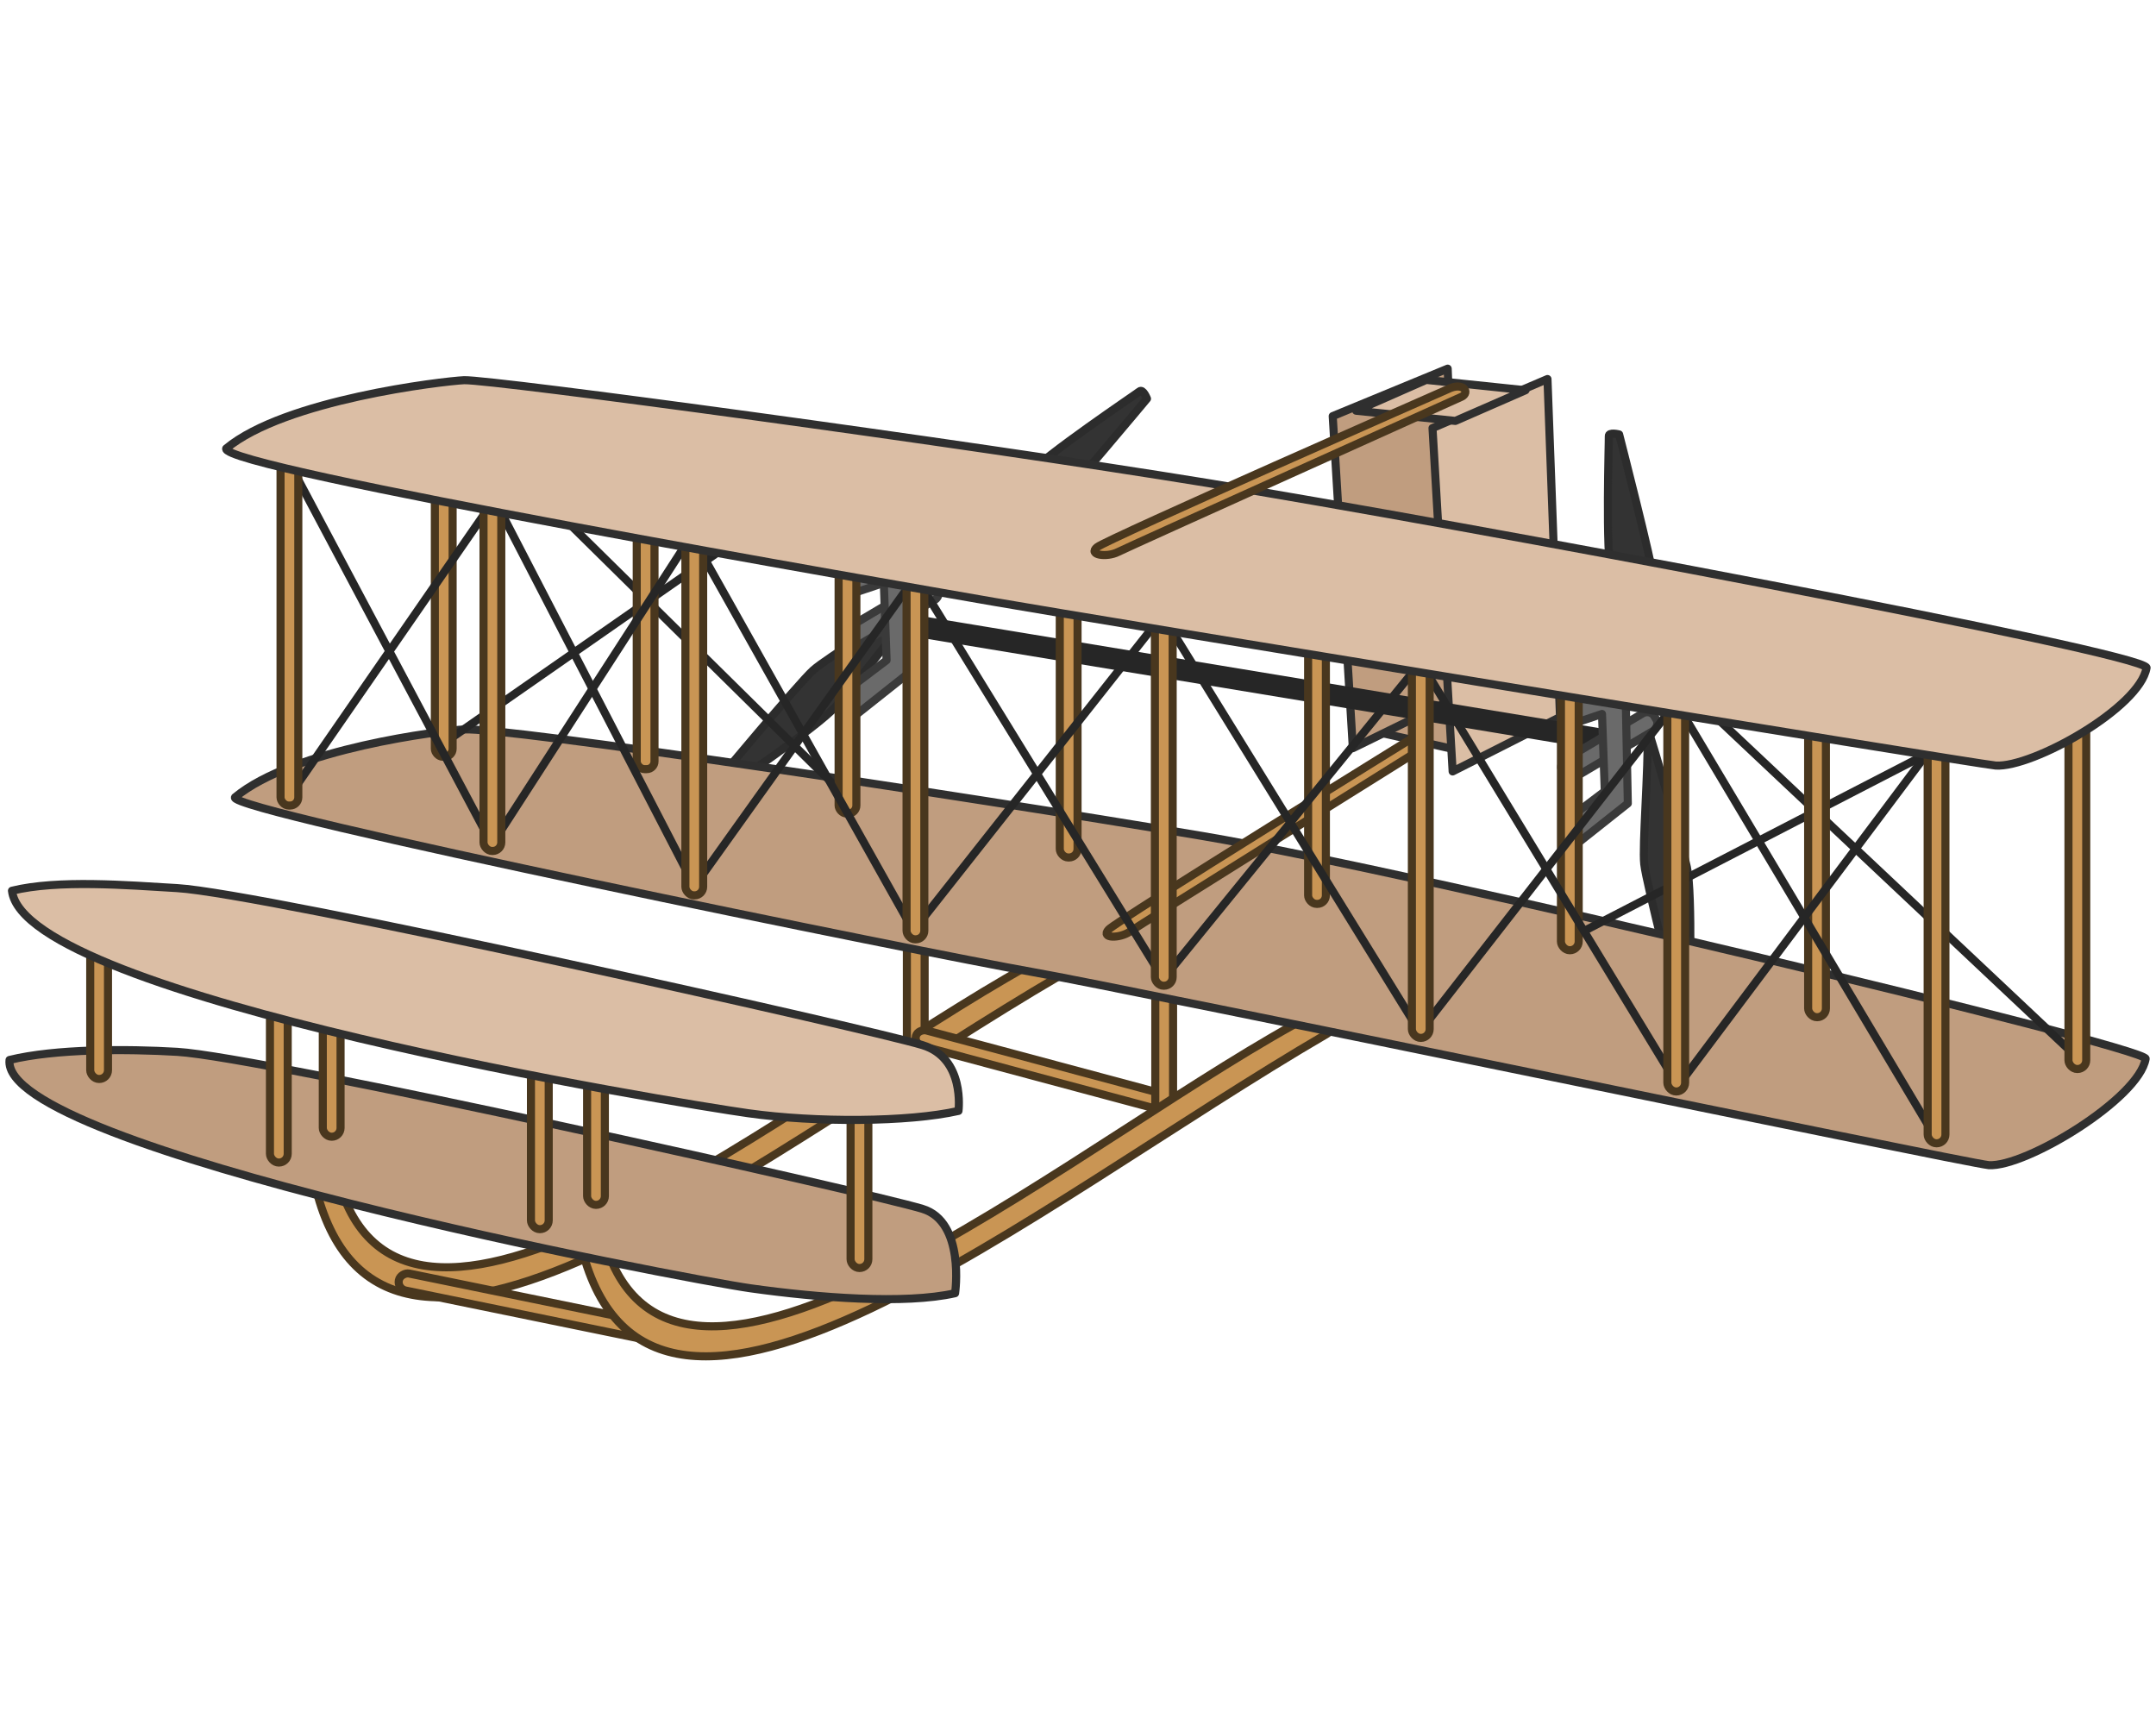 <svg xmlns:dc="http://purl.org/dc/elements/1.1/" xmlns:cc="http://creativecommons.org/ns#" xmlns:rdf="http://www.w3.org/1999/02/22-rdf-syntax-ns#" xmlns="http://www.w3.org/2000/svg" width="800" height="640" viewBox="0 0 800 640" version="1.1" id="svg1038"><g id="layer3"><path style="fill:#c09d7f;fill-opacity:1;stroke:#2f2f2f;stroke-width:3;stroke-linecap:round;stroke-linejoin:round;stroke-miterlimit:4;stroke-dasharray:none;stroke-opacity:1" d="m548.135 279.89-37.776-8.442 27.364-13.71 35.689 8.794z" id="path1982-7"/><path style="fill:#c09d7f;fill-opacity:1;stroke:#2f2f2f;stroke-width:3;stroke-linecap:round;stroke-linejoin:round;stroke-miterlimit:4;stroke-dasharray:none;stroke-opacity:1" d="m494.513 154.38 42.66-17.603 4.651 121.308-39.838 19.508z" id="path1780-0"/><path style="fill:#dbbea5;fill-opacity:1;stroke:#2f2f2f;stroke-width:3;stroke-linecap:round;stroke-linejoin:round;stroke-miterlimit:4;stroke-dasharray:none;stroke-opacity:1" d="m531.542 158.826 42.66-18.2 4.651 125.417-39.838 20.17z" id="path1780"/><path id="rect1016-70-3-0-9-7-8-4" style="fill:#c99554;fill-opacity:1;stroke:#49371e;stroke-width:3;stroke-linecap:round;stroke-linejoin:round;stroke-miterlimit:4;stroke-dasharray:none;stroke-opacity:1" d="M117.29 441.21c-1.259-2.09 9.477.965 10.665 3.863 32.186 78.52 179.472-48.376 261.37-90.995 2.779-1.446 5.857-1.232 7.116.86 1.26 2.09.113 5.075-2.57 6.69-108.554 63.234-250.648 182.049-276.58 79.583z"/><rect style="fill:#c99554;fill-opacity:1;stroke:#49371e;stroke-width:3;stroke-linecap:round;stroke-linejoin:round;stroke-miterlimit:4;stroke-dasharray:none;stroke-opacity:1" id="rect1016-70-3-0-9-7-5" width="6.441" height="100.969" x="-438.885" y="240.266" ry="3.257" rx="3.181" transform="rotate(-78.429) skewX(-.001)"/><path style="opacity:1;fill:#333;fill-opacity:1;stroke:#2c2c2c;stroke-width:3;stroke-linecap:round;stroke-linejoin:round;stroke-miterlimit:4;stroke-dasharray:none;stroke-opacity:1" d="M611.396 270.173c.267 16.816-2.033 43.36-1.288 50.424.745 7.065 12.949 54.47 12.949 54.47s3.941 1.004 3.834-.658c-.106-1.662 1.285-42.321-.965-52.689-2.25-10.367-11.709-42.62-14.53-51.547z" id="path1686"/><path style="fill:#333;fill-opacity:1;stroke:#2c2c2c;stroke-width:3;stroke-linecap:round;stroke-linejoin:round;stroke-miterlimit:4;stroke-dasharray:none;stroke-opacity:1" d="M612.451 266.072c-.267-16.816 2.032-43.36 1.288-50.424-.745-7.065-12.95-54.47-12.95-54.47s-3.94-1.004-3.834.658c.107 1.662-1.284 42.322.966 52.689 2.25 10.367 11.708 42.62 14.53 51.547z" id="path1686-3"/><path style="fill:#333;fill-opacity:1;stroke:#2c2c2c;stroke-width:3;stroke-linecap:round;stroke-linejoin:round;stroke-miterlimit:4;stroke-dasharray:none;stroke-opacity:1" d="M343.371 220.244c-13.487 10.047-36.365 23.698-41.662 28.432-5.296 4.734-36.623 42.35-36.623 42.35s1.49 3.784 2.776 2.726c1.286-1.058 35.087-23.698 42.182-31.585 7.096-7.886 27.734-34.414 33.327-41.923z" id="path1686-0"/><path style="fill:#333;fill-opacity:1;stroke:#2c2c2c;stroke-width:3;stroke-linecap:round;stroke-linejoin:round;stroke-miterlimit:4;stroke-dasharray:none;stroke-opacity:1" d="M347.315 218.703c13.487-10.047 36.366-23.699 41.662-28.433 5.297-4.734 36.624-42.35 36.624-42.35s-1.49-3.783-2.776-2.725c-1.287 1.058-35.087 23.698-42.183 31.584-7.096 7.887-27.733 34.415-33.327 41.924z" id="path1686-3-6"/><rect style="fill:#c99554;fill-opacity:1;stroke:#49371e;stroke-width:3;stroke-linecap:round;stroke-linejoin:round;stroke-miterlimit:4;stroke-dasharray:none;stroke-opacity:1" id="rect1016-70-3-0-2-4" width="6.594" height="54.947" x="336.5" y="341.494" ry="3.257" rx="3.257"/><rect style="fill:#c99554;fill-opacity:1;stroke:#49371e;stroke-width:3;stroke-linecap:round;stroke-linejoin:round;stroke-miterlimit:4;stroke-dasharray:none;stroke-opacity:1" id="rect1016-70-3-0-9-7" width="6.018" height="99.032" x="-286.324" y="427.772" ry="3.257" rx="2.951" transform="rotate(-75.001) skewX(-.002)"/><rect style="fill:#c99554;fill-opacity:1;stroke:#49371e;stroke-width:3;stroke-linecap:round;stroke-linejoin:round;stroke-miterlimit:4;stroke-dasharray:none;stroke-opacity:1" id="rect1016-70-3-0-9" width="6.594" height="57.812" x="428.681" y="359.579" ry="3.257" rx="3.257"/><path id="rect1016-70-3-0-9-7-8" style="fill:#c99554;fill-opacity:1;stroke:#49371e;stroke-width:3;stroke-linecap:round;stroke-linejoin:round;stroke-miterlimit:4;stroke-dasharray:none;stroke-opacity:1" d="M215.85 463.115c-1.258-2.092 9.477.964 10.665 3.862 32.186 78.52 179.473-48.376 261.37-90.995 2.779-1.446 5.857-1.232 7.116.86 1.26 2.091.113 5.075-2.57 6.69-108.553 63.235-250.647 182.05-276.58 79.583z"/><path style="fill:#c09d7f;fill-opacity:1;stroke:#2f2f2f;stroke-width:3;stroke-linecap:round;stroke-linejoin:round;stroke-miterlimit:4;stroke-dasharray:none" d="M3.542 393.257c16.993-4.181 43.754-4.108 62.25-3.007 31.956 1.903 256.54 52.185 276.493 58.25 15.927 4.84 12.113 31.299 12.113 31.299-18.602 4.227-50.942 1.682-75.788-1.805-24.846-3.486-278.9-51.886-275.068-84.737z" id="path952-3"/><g id="g1874" style="fill:#c99554;fill-opacity:1;stroke:#49371e;stroke-width:2.963;stroke-miterlimit:4;stroke-dasharray:none;stroke-opacity:1" transform="matrix(1.012 0 0 1.012 -6.122 -21.852)"><rect style="fill:#c99554;fill-opacity:1;stroke:#49371e;stroke-width:2.963;stroke-linecap:round;stroke-linejoin:round;stroke-miterlimit:4;stroke-dasharray:none;stroke-opacity:1" id="rect1016-70-3-0-2-1-7-23-7" width="6.514" height="75.841" x="317.923" y="410.626" ry="3.217" rx="3.217"/><rect style="fill:#c99554;fill-opacity:1;stroke:#49371e;stroke-width:2.963;stroke-linecap:round;stroke-linejoin:round;stroke-miterlimit:4;stroke-dasharray:none;stroke-opacity:1" id="rect1016-70-3-0-2-1-7-23-7-3" width="6.514" height="64.584" x="39.134" y="352.583" ry="3.217" rx="3.217"/><rect style="fill:#c99554;fill-opacity:1;stroke:#49371e;stroke-width:2.963;stroke-linecap:round;stroke-linejoin:round;stroke-miterlimit:4;stroke-dasharray:none;stroke-opacity:1" id="rect1016-70-3-0-2-1-7-23-7-6" width="6.514" height="65.143" x="105.029" y="382.658" ry="3.217" rx="3.217"/><rect style="fill:#c99554;fill-opacity:1;stroke:#49371e;stroke-width:2.963;stroke-linecap:round;stroke-linejoin:round;stroke-miterlimit:4;stroke-dasharray:none;stroke-opacity:1" id="rect1016-70-3-0-2-1-7-23-7-6-1" width="6.514" height="65.143" x="124.405" y="373.193" ry="3.217" rx="3.217"/><rect style="fill:#c99554;fill-opacity:1;stroke:#49371e;stroke-width:2.963;stroke-linecap:round;stroke-linejoin:round;stroke-miterlimit:4;stroke-dasharray:none;stroke-opacity:1" id="rect1016-70-3-0-2-1-7-23-7-6-9" width="6.514" height="65.143" x="200.727" y="407.081" ry="3.217" rx="3.217"/><rect style="fill:#c99554;fill-opacity:1;stroke:#49371e;stroke-width:2.963;stroke-linecap:round;stroke-linejoin:round;stroke-miterlimit:4;stroke-dasharray:none;stroke-opacity:1" id="rect1016-70-3-0-2-1-7-23-7-6-1-3" width="6.514" height="65.143" x="221.315" y="398.174" ry="3.217" rx="3.217"/></g><path style="fill:#dbbea5;fill-opacity:1;stroke:#2f2f2f;stroke-width:3;stroke-linecap:round;stroke-linejoin:round;stroke-miterlimit:4;stroke-dasharray:none" d="M4.446 330.478c16.992-4.181 42.85-2.073 61.345-.972 31.957 1.904 256.541 52.185 276.494 58.25 15.927 4.841 13.37 24.41 13.37 24.41-18.601 4.227-53.07 4.362-77.915.875-24.846-3.486-268.837-43.084-273.294-82.563z" id="path952"/><path style="fill:#c09d7f;fill-opacity:1;stroke:#2f2f2f;stroke-width:3;stroke-linecap:round;stroke-linejoin:round;stroke-miterlimit:4;stroke-dasharray:none" d="M87.21 295.813c21.742-18.103 76.973-24.783 85-25.173 14.524-.994 181.836 24.018 273.914 39.521 80.608 13.573 348.87 77.962 350.037 82.614-2.461 14.863-44.51 40.35-58.203 39.518-9.642-.996-319.36-65.474-355.322-71.75-35.963-6.277-299.273-59.707-295.427-64.73z" id="path974-6"/><path style="opacity:1;fill:none;fill-opacity:1;stroke:#262626;stroke-width:3;stroke-linecap:round;stroke-linejoin:round;stroke-miterlimit:4;stroke-dasharray:none;stroke-opacity:1" d="M770.708 392.262 581.532 214.168l188.729 36.973-187.676 96.948" id="path1539"/><path style="opacity:1;fill:none;fill-opacity:1;stroke:#262626;stroke-width:3;stroke-linecap:round;stroke-linejoin:round;stroke-miterlimit:4;stroke-dasharray:none;stroke-opacity:1" d="M165.272 275.33 314.9 171.122l-149.578-22.114 150.857 148.824" id="path1541"/><path style="opacity:1;fill:#c99554;fill-opacity:1;stroke:#262626;stroke-width:8;stroke-linecap:round;stroke-linejoin:round;stroke-miterlimit:4;stroke-dasharray:none;stroke-opacity:1" d="m334.178 231.348 266.213 44.006" id="path1876"/><g id="g1866" style="stroke-width:2.963;stroke-miterlimit:4;stroke-dasharray:none" transform="matrix(1.012 0 0 1.012 -6.122 -21.852)"><rect style="fill:#6a6a6a;fill-opacity:1;stroke:#3a3a3a;stroke-width:2.963;stroke-linecap:round;stroke-linejoin:round;stroke-miterlimit:4;stroke-dasharray:none;stroke-opacity:1" id="rect1016-70-3-0-9-0" width="7.478" height="39.291" x="-561.239" y="342.828" ry="3.217" rx="2.981" transform="rotate(-120.657)"/><path style="opacity:1;fill:#6a6a6a;fill-opacity:1;stroke:#3a3a3a;stroke-width:2.963;stroke-linecap:round;stroke-linejoin:round;stroke-miterlimit:4;stroke-dasharray:none;stroke-opacity:1" d="m582.334 332.442 20.567-16.299-1.1-55.159-19.1 10.394-.088 15.602 10.824-3.635 1.015 28.35-13.305 10.06z" id="path1664"/><rect style="fill:#6a6a6a;fill-opacity:1;stroke:#3a3a3a;stroke-width:2.963;stroke-linecap:round;stroke-linejoin:round;stroke-miterlimit:4;stroke-dasharray:none;stroke-opacity:1" id="rect1016-70-3-0-9-0-1" width="7.478" height="39.291" x="-385.631" y="140.803" ry="3.217" rx="2.981" transform="rotate(-120.657)"/><path style="fill:#6a6a6a;fill-opacity:1;stroke:#3a3a3a;stroke-width:2.963;stroke-linecap:round;stroke-linejoin:round;stroke-miterlimit:4;stroke-dasharray:none;stroke-opacity:1" d="m319.003 284.389 20.568-16.3-1.101-55.158-19.1 10.394-.088 15.6 10.824-3.633 1.015 28.35-13.304 10.06z" id="path1664-6"/></g><path id="path1915-5" style="fill:#c99554;fill-opacity:1;stroke:#49371e;stroke-width:3;stroke-linecap:round;stroke-linejoin:round;stroke-miterlimit:4;stroke-dasharray:none;stroke-opacity:1" d="M528.618 271.032S414.47 341.502 411.36 344.87c-3.11 3.368 4.083 3.383 7.873.792 3.668-2.507 100.503-62.993 109.975-68.912.213-3.17-2.03-4.688-.59-5.718z"/><g id="g1856" style="stroke-width:2.963;stroke-miterlimit:4;stroke-dasharray:none" transform="matrix(1.012 0 0 1.012 -6.122 -21.852)"><rect style="fill:#c99554;fill-opacity:1;stroke:#49371e;stroke-width:2.963;stroke-linecap:round;stroke-linejoin:round;stroke-miterlimit:4;stroke-dasharray:none;stroke-opacity:1" id="rect1016-7" width="6.514" height="146.112" x="764.468" y="267.402" ry="3.217" rx="3.217"/><rect style="fill:#c99554;fill-opacity:1;stroke:#49371e;stroke-width:2.963;stroke-linecap:round;stroke-linejoin:round;stroke-miterlimit:4;stroke-dasharray:none;stroke-opacity:1" id="rect1016-7-2" width="6.514" height="146.112" x="669.021" y="248.408" ry="3.217" rx="3.217"/><rect style="fill:#c99554;fill-opacity:1;stroke:#49371e;stroke-width:2.963;stroke-linecap:round;stroke-linejoin:round;stroke-miterlimit:4;stroke-dasharray:none;stroke-opacity:1" id="rect1016-7-2-9" width="6.514" height="146.112" x="578.379" y="223.857" ry="3.217" rx="3.217"/><rect style="fill:#c99554;fill-opacity:1;stroke:#49371e;stroke-width:2.963;stroke-linecap:round;stroke-linejoin:round;stroke-miterlimit:4;stroke-dasharray:none;stroke-opacity:1" id="rect1016-7-2-9-6" width="6.514" height="141.296" x="485.682" y="211.674" ry="3.111" rx="3.111"/><rect style="fill:#c99554;fill-opacity:1;stroke:#49371e;stroke-width:2.963;stroke-linecap:round;stroke-linejoin:round;stroke-miterlimit:4;stroke-dasharray:none;stroke-opacity:1" id="rect1016-7-2-9-6-6" width="6.514" height="141.296" x="394.625" y="194.665" ry="3.111" rx="3.111"/><rect style="fill:#c99554;fill-opacity:1;stroke:#49371e;stroke-width:2.963;stroke-linecap:round;stroke-linejoin:round;stroke-miterlimit:4;stroke-dasharray:none;stroke-opacity:1" id="rect1016-7-2-9-6-6-6" width="6.514" height="133.98" x="313.533" y="185.869" ry="2.95" rx="2.95"/><rect style="fill:#c99554;fill-opacity:1;stroke:#49371e;stroke-width:2.963;stroke-linecap:round;stroke-linejoin:round;stroke-miterlimit:4;stroke-dasharray:none;stroke-opacity:1" id="rect1016-7-2-9-6-6-6-8" width="6.514" height="129.306" x="239.514" y="174.266" ry="2.847" rx="2.847"/><rect style="fill:#c99554;fill-opacity:1;stroke:#49371e;stroke-width:2.963;stroke-linecap:round;stroke-linejoin:round;stroke-miterlimit:4;stroke-dasharray:none;stroke-opacity:1" id="rect1016-7-2-9-6-6-6-8-0" width="6.514" height="132.644" x="165.494" y="166.385" ry="2.921" rx="2.921"/></g><g id="g1860" style="stroke:#262626;stroke-width:2.963;stroke-miterlimit:4;stroke-dasharray:none;stroke-opacity:1" transform="matrix(1.012 0 0 1.012 -6.122 -21.852)"><path style="fill:none;fill-opacity:1;stroke:#262626;stroke-width:2.963;stroke-linecap:round;stroke-linejoin:round;stroke-miterlimit:4;stroke-dasharray:none;stroke-opacity:1" d="m715.15 437.659-94.538-158.546L526.58 399.9l-94.347-152.779L340.94 362.76l-81.335-144.88-73.159 113.296-75.103-141.341" id="path1342"/><path style="fill:none;fill-opacity:1;stroke:#262626;stroke-width:2.963;stroke-linecap:round;stroke-linejoin:round;stroke-miterlimit:4;stroke-dasharray:none;stroke-opacity:1" d="m111.958 313.683 75.383-109.011 73.35 141.78 81.08-113.489 90.78 147.518 94.4-116.043 94.374 155.235 94.232-125.74" id="path1364"/></g><g id="g1846" style="stroke-width:2.963;stroke-miterlimit:4;stroke-dasharray:none" transform="matrix(1.012 0 0 1.012 -6.122 -21.852)"><rect style="fill:#c99554;fill-opacity:1;stroke:#49371e;stroke-width:2.963;stroke-linecap:round;stroke-linejoin:round;stroke-miterlimit:4;stroke-dasharray:none;stroke-opacity:1" id="rect1016" width="6.514" height="146.112" x="712.843" y="294.633" ry="3.217" rx="3.217"/><rect style="fill:#c99554;fill-opacity:1;stroke:#49371e;stroke-width:2.963;stroke-linecap:round;stroke-linejoin:round;stroke-miterlimit:4;stroke-dasharray:none;stroke-opacity:1" id="rect1016-70" width="6.514" height="146.112" x="617.396" y="275.639" ry="3.217" rx="3.217"/><rect style="fill:#c99554;fill-opacity:1;stroke:#49371e;stroke-width:2.963;stroke-linecap:round;stroke-linejoin:round;stroke-miterlimit:4;stroke-dasharray:none;stroke-opacity:1" id="rect1016-70-3" width="6.514" height="146.112" x="523.73" y="255.994" ry="3.217" rx="3.217"/><rect style="fill:#c99554;fill-opacity:1;stroke:#49371e;stroke-width:2.963;stroke-linecap:round;stroke-linejoin:round;stroke-miterlimit:4;stroke-dasharray:none;stroke-opacity:1" id="rect1016-70-3-0" width="6.514" height="142.994" x="429.503" y="239.976" ry="3.148" rx="3.149"/><rect style="fill:#c99554;fill-opacity:1;stroke:#49371e;stroke-width:2.963;stroke-linecap:round;stroke-linejoin:round;stroke-miterlimit:4;stroke-dasharray:none;stroke-opacity:1" id="rect1016-70-3-0-2" width="6.514" height="142.994" x="338.446" y="222.967" ry="3.148" rx="3.149"/><rect style="fill:#c99554;fill-opacity:1;stroke:#49371e;stroke-width:2.963;stroke-linecap:round;stroke-linejoin:round;stroke-miterlimit:4;stroke-dasharray:none;stroke-opacity:1" id="rect1016-70-3-0-2-1" width="6.514" height="142.994" x="257.355" y="206.855" ry="3.148" rx="3.149"/><rect style="fill:#c99554;fill-opacity:1;stroke:#49371e;stroke-width:2.963;stroke-linecap:round;stroke-linejoin:round;stroke-miterlimit:4;stroke-dasharray:none;stroke-opacity:1" id="rect1016-70-3-0-2-1-7" width="6.514" height="142.994" x="183.336" y="190.577" ry="3.148" rx="3.149"/><rect style="fill:#c99554;fill-opacity:1;stroke:#49371e;stroke-width:2.963;stroke-linecap:round;stroke-linejoin:round;stroke-miterlimit:4;stroke-dasharray:none;stroke-opacity:1" id="rect1016-70-3-0-2-1-7-23" width="6.514" height="136.423" x="108.913" y="180.493" ry="3.004" rx="3.004"/></g><path style="opacity:1;fill:#dbbea5;fill-opacity:1;stroke:#2f2f2f;stroke-width:3;stroke-linecap:round;stroke-linejoin:round;stroke-miterlimit:4;stroke-dasharray:none" d="M83.936 166.402c21.743-18.104 80.247-24.958 88.274-25.349 10.808-.25 183.75 23.147 275.912 38.147 92.161 15 346.771 62.716 348.378 68.518-2.46 14.863-42.269 37.148-55.962 36.316-9.641-.996-335.6-54.448-371.563-60.724-35.962-6.277-288.036-49.757-285.039-56.908z" id="path974"/><path style="opacity:1;fill:#dbbea5;fill-opacity:1;stroke:#2f2f2f;stroke-width:3;stroke-linecap:round;stroke-linejoin:round;stroke-miterlimit:4;stroke-dasharray:none;stroke-opacity:1" d="m540.01 156.169-36.8-3.78 26.006-11.443 36.84 3.842z" id="path1982"/><path style="opacity:1;fill:#c99554;fill-opacity:1;stroke:#49371e;stroke-width:3;stroke-linecap:round;stroke-linejoin:round;stroke-miterlimit:4;stroke-dasharray:none;stroke-opacity:1" d="M537.147 144.438s-126.54 55.642-130.068 58.57c-3.53 2.927 3.6 3.894 7.7 1.827 4.099-2.067 124.355-56.151 127.55-57.63 3.196-1.48.795-5.769-5.182-2.767z" id="path1915"/></g></svg>